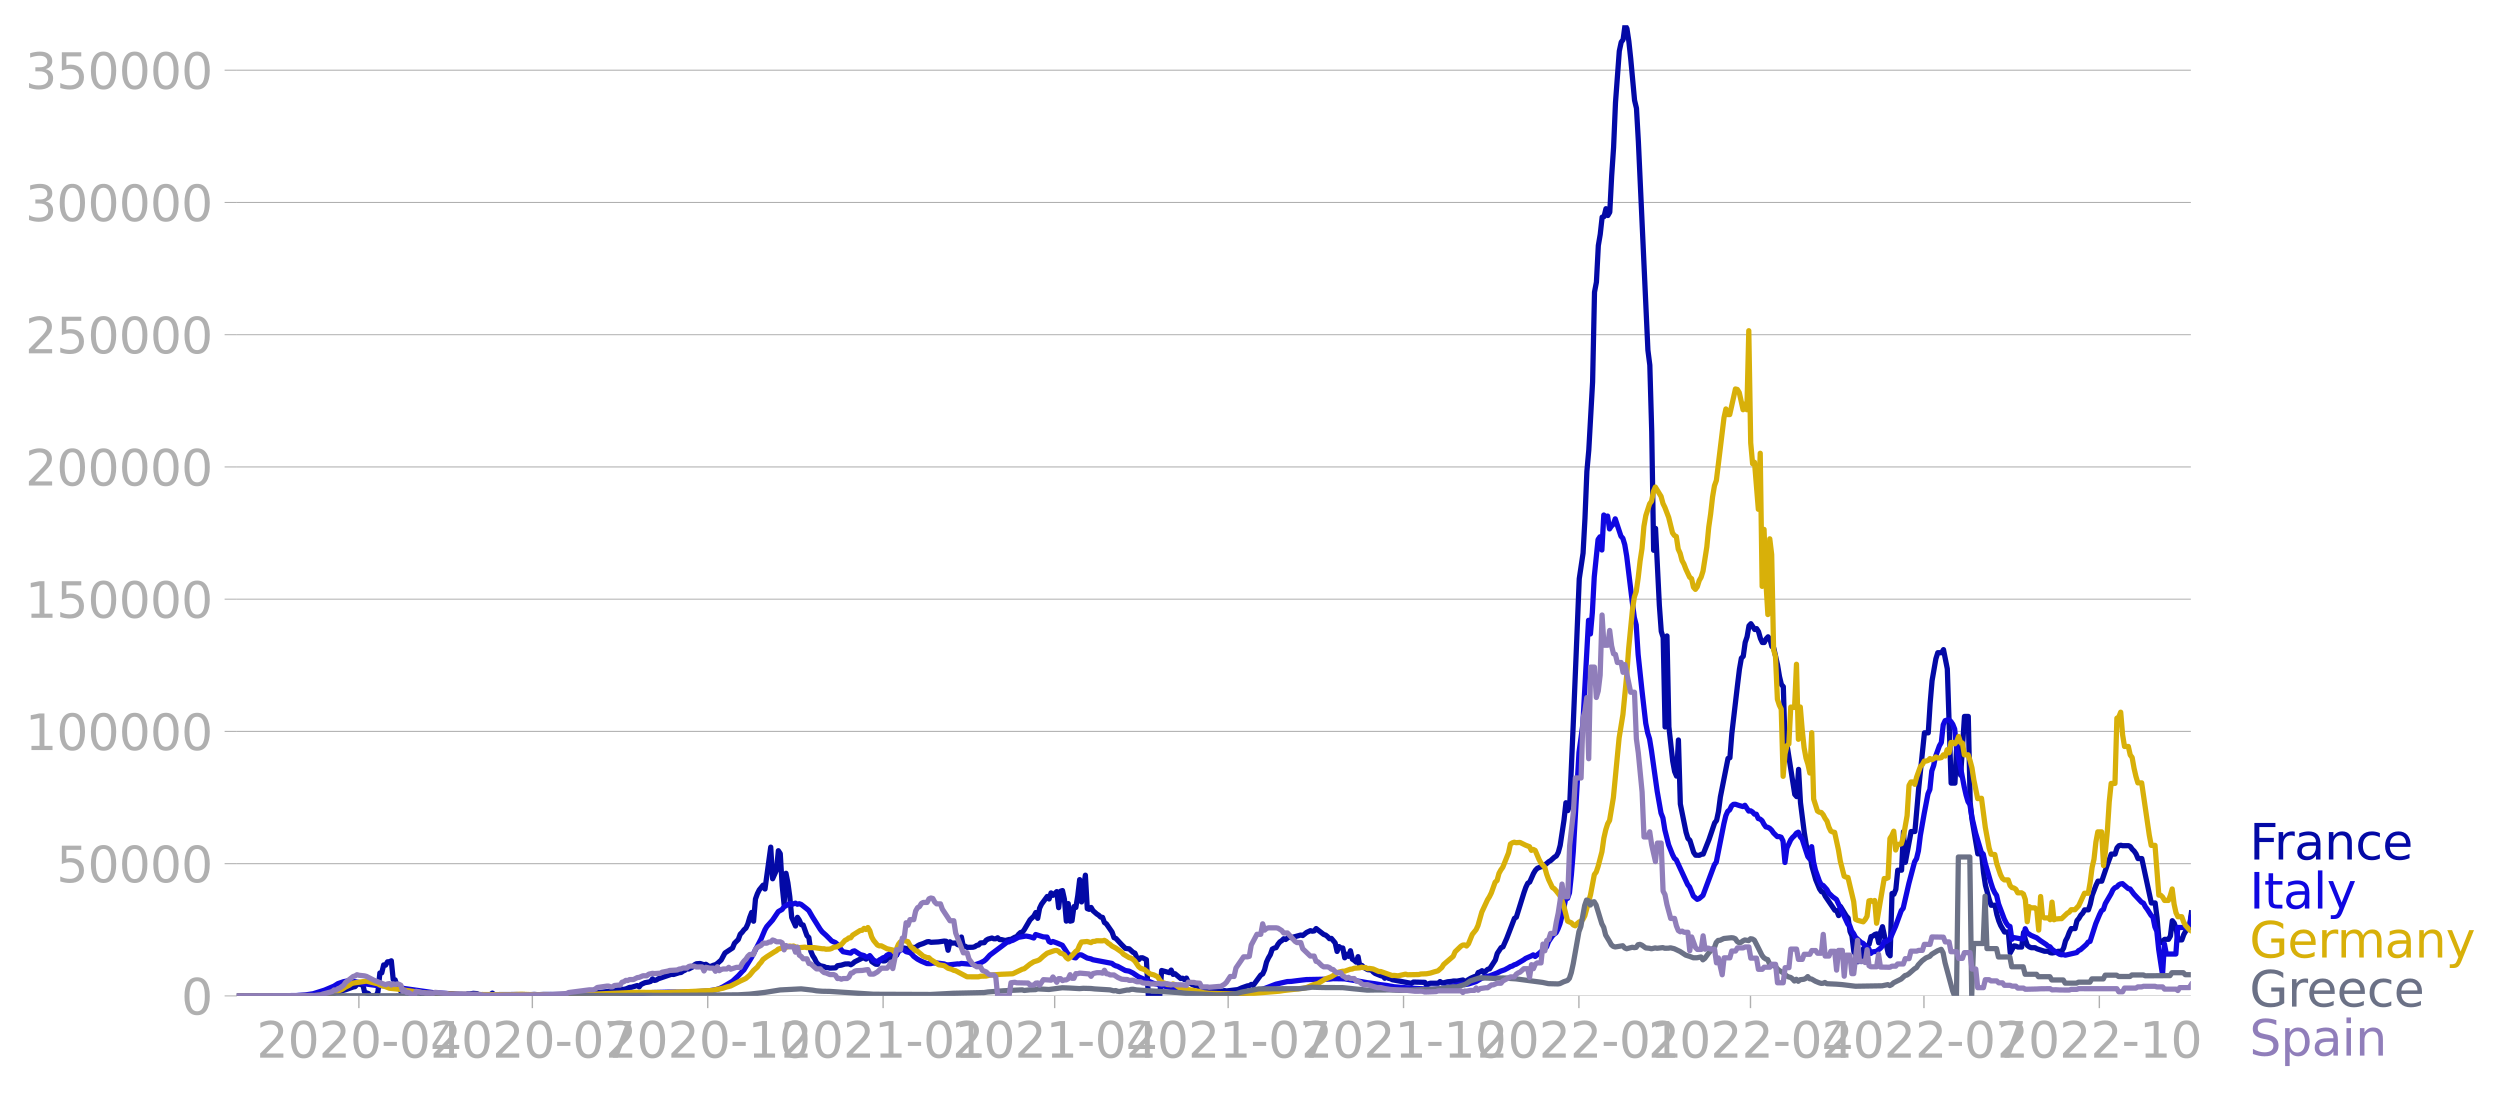 <svg xmlns="http://www.w3.org/2000/svg" xmlns:xlink="http://www.w3.org/1999/xlink" width="951.91" height="416.199" viewBox="0 0 713.933 312.149"><defs><style>*{stroke-linejoin:round;stroke-linecap:butt}</style></defs><g id="figure_1"><path id="patch_1" d="M0 312.15h713.933V0H0v312.15z" style="fill:none"/><g id="axes_1"><path id="patch_2" d="M67.645 284.4h558V7.2h-558v277.2z" style="fill:none"/><g id="matplotlib.axis_1"><g id="xtick_1"><g id="line2d_1"><defs><path id="me36a05c5e2" d="M0 0v3.5" style="stroke:#b0b0b0;stroke-width:.4"/></defs><use xlink:href="#me36a05c5e2" x="102.486" y="284.4" style="fill:#b0b0b0;stroke:#b0b0b0;stroke-width:.4"/></g><g id="text_1" style="fill:#b0b0b0" transform="matrix(.14 0 0 -.14 73.238 302.038)"><defs><path id="DejaVuSans-32" d="M1228 531h2203V0H469v531q359 372 979 998 621 627 780 809 303 340 423 576 121 236 121 464 0 372-261 606-261 235-680 235-297 0-627-103-329-103-704-313v638q381 153 712 231 332 78 607 78 725 0 1156-363 431-362 431-968 0-288-108-546-107-257-392-607-78-91-497-524-418-433-1181-1211z" transform="scale(.016)"/><path id="DejaVuSans-30" d="M2034 4250q-487 0-733-480-245-479-245-1442 0-959 245-1439 246-480 733-480 491 0 736 480 246 480 246 1439 0 963-246 1442-245 480-736 480zm0 500q785 0 1199-621 414-620 414-1801 0-1178-414-1799Q2819-91 2034-91q-784 0-1198 620-414 621-414 1799 0 1181 414 1801 414 621 1198 621z" transform="scale(.016)"/><path id="DejaVuSans-2d" d="M313 2009h1684v-512H313v512z" transform="scale(.016)"/><path id="DejaVuSans-34" d="M2419 4116 825 1625h1594v2491zm-166 550h794V1625h666v-525h-666V0h-628v1100H313v609l1940 2957z" transform="scale(.016)"/></defs><use xlink:href="#DejaVuSans-32"/><use xlink:href="#DejaVuSans-30" x="63.623"/><use xlink:href="#DejaVuSans-32" x="127.246"/><use xlink:href="#DejaVuSans-30" x="190.869"/><use xlink:href="#DejaVuSans-2d" x="254.492"/><use xlink:href="#DejaVuSans-30" x="290.576"/><use xlink:href="#DejaVuSans-34" x="354.199"/></g></g><g id="xtick_2"><use xlink:href="#me36a05c5e2" id="line2d_2" x="152.025" y="284.4" style="fill:#b0b0b0;stroke:#b0b0b0;stroke-width:.4"/><g id="text_2" style="fill:#b0b0b0" transform="matrix(.14 0 0 -.14 122.778 302.038)"><defs><path id="DejaVuSans-37" d="M525 4666h3000v-269L1831 0h-659l1594 4134H525v532z" transform="scale(.016)"/></defs><use xlink:href="#DejaVuSans-32"/><use xlink:href="#DejaVuSans-30" x="63.623"/><use xlink:href="#DejaVuSans-32" x="127.246"/><use xlink:href="#DejaVuSans-30" x="190.869"/><use xlink:href="#DejaVuSans-2d" x="254.492"/><use xlink:href="#DejaVuSans-30" x="290.576"/><use xlink:href="#DejaVuSans-37" x="354.199"/></g></g><g id="xtick_3"><use xlink:href="#me36a05c5e2" id="line2d_3" x="202.109" y="284.4" style="fill:#b0b0b0;stroke:#b0b0b0;stroke-width:.4"/><g id="text_3" style="fill:#b0b0b0" transform="matrix(.14 0 0 -.14 172.861 302.038)"><defs><path id="DejaVuSans-31" d="M794 531h1031v3560L703 3866v575l1116 225h631V531h1031V0H794v531z" transform="scale(.016)"/></defs><use xlink:href="#DejaVuSans-32"/><use xlink:href="#DejaVuSans-30" x="63.623"/><use xlink:href="#DejaVuSans-32" x="127.246"/><use xlink:href="#DejaVuSans-30" x="190.869"/><use xlink:href="#DejaVuSans-2d" x="254.492"/><use xlink:href="#DejaVuSans-31" x="290.576"/><use xlink:href="#DejaVuSans-30" x="354.199"/></g></g><g id="xtick_4"><use xlink:href="#me36a05c5e2" id="line2d_4" x="252.193" y="284.4" style="fill:#b0b0b0;stroke:#b0b0b0;stroke-width:.4"/><g id="text_4" style="fill:#b0b0b0" transform="matrix(.14 0 0 -.14 222.945 302.038)"><use xlink:href="#DejaVuSans-32"/><use xlink:href="#DejaVuSans-30" x="63.623"/><use xlink:href="#DejaVuSans-32" x="127.246"/><use xlink:href="#DejaVuSans-31" x="190.869"/><use xlink:href="#DejaVuSans-2d" x="254.492"/><use xlink:href="#DejaVuSans-30" x="290.576"/><use xlink:href="#DejaVuSans-31" x="354.199"/></g></g><g id="xtick_5"><use xlink:href="#me36a05c5e2" id="line2d_5" x="301.188" y="284.4" style="fill:#b0b0b0;stroke:#b0b0b0;stroke-width:.4"/><g id="text_5" style="fill:#b0b0b0" transform="matrix(.14 0 0 -.14 271.94 302.038)"><use xlink:href="#DejaVuSans-32"/><use xlink:href="#DejaVuSans-30" x="63.623"/><use xlink:href="#DejaVuSans-32" x="127.246"/><use xlink:href="#DejaVuSans-31" x="190.869"/><use xlink:href="#DejaVuSans-2d" x="254.492"/><use xlink:href="#DejaVuSans-30" x="290.576"/><use xlink:href="#DejaVuSans-34" x="354.199"/></g></g><g id="xtick_6"><use xlink:href="#me36a05c5e2" id="line2d_6" x="350.728" y="284.4" style="fill:#b0b0b0;stroke:#b0b0b0;stroke-width:.4"/><g id="text_6" style="fill:#b0b0b0" transform="matrix(.14 0 0 -.14 321.48 302.038)"><use xlink:href="#DejaVuSans-32"/><use xlink:href="#DejaVuSans-30" x="63.623"/><use xlink:href="#DejaVuSans-32" x="127.246"/><use xlink:href="#DejaVuSans-31" x="190.869"/><use xlink:href="#DejaVuSans-2d" x="254.492"/><use xlink:href="#DejaVuSans-30" x="290.576"/><use xlink:href="#DejaVuSans-37" x="354.199"/></g></g><g id="xtick_7"><use xlink:href="#me36a05c5e2" id="line2d_7" x="400.812" y="284.4" style="fill:#b0b0b0;stroke:#b0b0b0;stroke-width:.4"/><g id="text_7" style="fill:#b0b0b0" transform="matrix(.14 0 0 -.14 371.564 302.038)"><use xlink:href="#DejaVuSans-32"/><use xlink:href="#DejaVuSans-30" x="63.623"/><use xlink:href="#DejaVuSans-32" x="127.246"/><use xlink:href="#DejaVuSans-31" x="190.869"/><use xlink:href="#DejaVuSans-2d" x="254.492"/><use xlink:href="#DejaVuSans-31" x="290.576"/><use xlink:href="#DejaVuSans-30" x="354.199"/></g></g><g id="xtick_8"><use xlink:href="#me36a05c5e2" id="line2d_8" x="450.896" y="284.4" style="fill:#b0b0b0;stroke:#b0b0b0;stroke-width:.4"/><g id="text_8" style="fill:#b0b0b0" transform="matrix(.14 0 0 -.14 421.648 302.038)"><use xlink:href="#DejaVuSans-32"/><use xlink:href="#DejaVuSans-30" x="63.623"/><use xlink:href="#DejaVuSans-32" x="127.246"/><use xlink:href="#DejaVuSans-32" x="190.869"/><use xlink:href="#DejaVuSans-2d" x="254.492"/><use xlink:href="#DejaVuSans-30" x="290.576"/><use xlink:href="#DejaVuSans-31" x="354.199"/></g></g><g id="xtick_9"><use xlink:href="#me36a05c5e2" id="line2d_9" x="499.891" y="284.4" style="fill:#b0b0b0;stroke:#b0b0b0;stroke-width:.4"/><g id="text_9" style="fill:#b0b0b0" transform="matrix(.14 0 0 -.14 470.643 302.038)"><use xlink:href="#DejaVuSans-32"/><use xlink:href="#DejaVuSans-30" x="63.623"/><use xlink:href="#DejaVuSans-32" x="127.246"/><use xlink:href="#DejaVuSans-32" x="190.869"/><use xlink:href="#DejaVuSans-2d" x="254.492"/><use xlink:href="#DejaVuSans-30" x="290.576"/><use xlink:href="#DejaVuSans-34" x="354.199"/></g></g><g id="xtick_10"><use xlink:href="#me36a05c5e2" id="line2d_10" x="549.43" y="284.4" style="fill:#b0b0b0;stroke:#b0b0b0;stroke-width:.4"/><g id="text_10" style="fill:#b0b0b0" transform="matrix(.14 0 0 -.14 520.182 302.038)"><use xlink:href="#DejaVuSans-32"/><use xlink:href="#DejaVuSans-30" x="63.623"/><use xlink:href="#DejaVuSans-32" x="127.246"/><use xlink:href="#DejaVuSans-32" x="190.869"/><use xlink:href="#DejaVuSans-2d" x="254.492"/><use xlink:href="#DejaVuSans-30" x="290.576"/><use xlink:href="#DejaVuSans-37" x="354.199"/></g></g><g id="xtick_11"><use xlink:href="#me36a05c5e2" id="line2d_11" x="599.514" y="284.4" style="fill:#b0b0b0;stroke:#b0b0b0;stroke-width:.4"/><g id="text_11" style="fill:#b0b0b0" transform="matrix(.14 0 0 -.14 570.266 302.038)"><use xlink:href="#DejaVuSans-32"/><use xlink:href="#DejaVuSans-30" x="63.623"/><use xlink:href="#DejaVuSans-32" x="127.246"/><use xlink:href="#DejaVuSans-32" x="190.869"/><use xlink:href="#DejaVuSans-2d" x="254.492"/><use xlink:href="#DejaVuSans-31" x="290.576"/><use xlink:href="#DejaVuSans-30" x="354.199"/></g></g></g><g id="matplotlib.axis_2"><g id="ytick_1"><path id="line2d_12" d="M67.645 284.4h558" clip-path="url(#p0a6aba4153)" style="fill:none;stroke:#b0b0b0;stroke-width:.3;stroke-linecap:square"/><g id="line2d_13"><defs><path id="m19c5f5aebe" d="M0 0h-3.5" style="stroke:#b0b0b0;stroke-width:.3"/></defs><use xlink:href="#m19c5f5aebe" x="67.645" y="284.4" style="fill:#b0b0b0;stroke:#b0b0b0;stroke-width:.3"/></g><use xlink:href="#DejaVuSans-30" id="text_12" style="fill:#b0b0b0" transform="matrix(.14 0 0 -.14 51.737 289.719)"/></g><g id="ytick_2"><path id="line2d_14" d="M67.645 246.636h558" clip-path="url(#p0a6aba4153)" style="fill:none;stroke:#b0b0b0;stroke-width:.3;stroke-linecap:square"/><use xlink:href="#m19c5f5aebe" id="line2d_15" x="67.645" y="246.636" style="fill:#b0b0b0;stroke:#b0b0b0;stroke-width:.3"/><g id="text_13" style="fill:#b0b0b0" transform="matrix(.14 0 0 -.14 16.108 251.955)"><defs><path id="DejaVuSans-35" d="M691 4666h2478v-532H1269V2991q137 47 274 70 138 23 276 23 781 0 1237-428 457-428 457-1159 0-753-469-1171Q2575-91 1722-91q-294 0-599 50Q819 9 494 109v635q281-153 581-228t634-75q541 0 856 284 316 284 316 772 0 487-316 771-315 285-856 285-253 0-505-56-251-56-513-175v2344z" transform="scale(.016)"/></defs><use xlink:href="#DejaVuSans-35"/><use xlink:href="#DejaVuSans-30" x="63.623"/><use xlink:href="#DejaVuSans-30" x="127.246"/><use xlink:href="#DejaVuSans-30" x="190.869"/><use xlink:href="#DejaVuSans-30" x="254.492"/></g></g><g id="ytick_3"><path id="line2d_16" d="M67.645 208.872h558" clip-path="url(#p0a6aba4153)" style="fill:none;stroke:#b0b0b0;stroke-width:.3;stroke-linecap:square"/><use xlink:href="#m19c5f5aebe" id="line2d_17" x="67.645" y="208.872" style="fill:#b0b0b0;stroke:#b0b0b0;stroke-width:.3"/><g id="text_14" style="fill:#b0b0b0" transform="matrix(.14 0 0 -.14 7.2 214.191)"><use xlink:href="#DejaVuSans-31"/><use xlink:href="#DejaVuSans-30" x="63.623"/><use xlink:href="#DejaVuSans-30" x="127.246"/><use xlink:href="#DejaVuSans-30" x="190.869"/><use xlink:href="#DejaVuSans-30" x="254.492"/><use xlink:href="#DejaVuSans-30" x="318.115"/></g></g><g id="ytick_4"><path id="line2d_18" d="M67.645 171.108h558" clip-path="url(#p0a6aba4153)" style="fill:none;stroke:#b0b0b0;stroke-width:.3;stroke-linecap:square"/><use xlink:href="#m19c5f5aebe" id="line2d_19" x="67.645" y="171.108" style="fill:#b0b0b0;stroke:#b0b0b0;stroke-width:.3"/><g id="text_15" style="fill:#b0b0b0" transform="matrix(.14 0 0 -.14 7.2 176.427)"><use xlink:href="#DejaVuSans-31"/><use xlink:href="#DejaVuSans-35" x="63.623"/><use xlink:href="#DejaVuSans-30" x="127.246"/><use xlink:href="#DejaVuSans-30" x="190.869"/><use xlink:href="#DejaVuSans-30" x="254.492"/><use xlink:href="#DejaVuSans-30" x="318.115"/></g></g><g id="ytick_5"><path id="line2d_20" d="M67.645 133.344h558" clip-path="url(#p0a6aba4153)" style="fill:none;stroke:#b0b0b0;stroke-width:.3;stroke-linecap:square"/><use xlink:href="#m19c5f5aebe" id="line2d_21" x="67.645" y="133.344" style="fill:#b0b0b0;stroke:#b0b0b0;stroke-width:.3"/><g id="text_16" style="fill:#b0b0b0" transform="matrix(.14 0 0 -.14 7.2 138.663)"><use xlink:href="#DejaVuSans-32"/><use xlink:href="#DejaVuSans-30" x="63.623"/><use xlink:href="#DejaVuSans-30" x="127.246"/><use xlink:href="#DejaVuSans-30" x="190.869"/><use xlink:href="#DejaVuSans-30" x="254.492"/><use xlink:href="#DejaVuSans-30" x="318.115"/></g></g><g id="ytick_6"><path id="line2d_22" d="M67.645 95.58h558" clip-path="url(#p0a6aba4153)" style="fill:none;stroke:#b0b0b0;stroke-width:.3;stroke-linecap:square"/><use xlink:href="#m19c5f5aebe" id="line2d_23" x="67.645" y="95.581" style="fill:#b0b0b0;stroke:#b0b0b0;stroke-width:.3"/><g id="text_17" style="fill:#b0b0b0" transform="matrix(.14 0 0 -.14 7.2 100.9)"><use xlink:href="#DejaVuSans-32"/><use xlink:href="#DejaVuSans-35" x="63.623"/><use xlink:href="#DejaVuSans-30" x="127.246"/><use xlink:href="#DejaVuSans-30" x="190.869"/><use xlink:href="#DejaVuSans-30" x="254.492"/><use xlink:href="#DejaVuSans-30" x="318.115"/></g></g><g id="ytick_7"><path id="line2d_24" d="M67.645 57.817h558" clip-path="url(#p0a6aba4153)" style="fill:none;stroke:#b0b0b0;stroke-width:.3;stroke-linecap:square"/><use xlink:href="#m19c5f5aebe" id="line2d_25" x="67.645" y="57.817" style="fill:#b0b0b0;stroke:#b0b0b0;stroke-width:.3"/><g id="text_18" style="fill:#b0b0b0" transform="matrix(.14 0 0 -.14 7.2 63.136)"><defs><path id="DejaVuSans-33" d="M2597 2516q453-97 707-404 255-306 255-756 0-690-475-1069Q2609-91 1734-91q-293 0-604 58T488 141v609q262-153 574-231 313-78 654-78 593 0 904 234t311 681q0 413-289 645-289 233-804 233h-544v519h569q465 0 712 186t247 536q0 359-255 551-254 193-729 193-260 0-557-57-297-56-653-174v562q360 100 674 150t592 50q719 0 1137-327 419-326 419-882 0-388-222-655t-631-370z" transform="scale(.016)"/></defs><use xlink:href="#DejaVuSans-33"/><use xlink:href="#DejaVuSans-30" x="63.623"/><use xlink:href="#DejaVuSans-30" x="127.246"/><use xlink:href="#DejaVuSans-30" x="190.869"/><use xlink:href="#DejaVuSans-30" x="254.492"/><use xlink:href="#DejaVuSans-30" x="318.115"/></g></g><g id="ytick_8"><path id="line2d_26" d="M67.645 20.053h558" clip-path="url(#p0a6aba4153)" style="fill:none;stroke:#b0b0b0;stroke-width:.3;stroke-linecap:square"/><use xlink:href="#m19c5f5aebe" id="line2d_27" x="67.645" y="20.053" style="fill:#b0b0b0;stroke:#b0b0b0;stroke-width:.3"/><g id="text_19" style="fill:#b0b0b0" transform="matrix(.14 0 0 -.14 7.2 25.372)"><use xlink:href="#DejaVuSans-33"/><use xlink:href="#DejaVuSans-35" x="63.623"/><use xlink:href="#DejaVuSans-30" x="127.246"/><use xlink:href="#DejaVuSans-30" x="190.869"/><use xlink:href="#DejaVuSans-30" x="254.492"/><use xlink:href="#DejaVuSans-30" x="318.115"/></g></g></g><path id="line2d_28" d="m67.645 284.4 21.776-.107 2.722-.224 2.177-.309 2.178-.435 1.088-.375 1.09-.299 2.177-.79.544-.107.545-.581.544-.203.544.196.545-.155.544 2.344 1.089.372.544.673h1.633l.545-1.151.544-5.384.545-.052.544-2.259.544.07.545-.949.544-.035.545-.255.544 5.358.544.075.545 1.595.544.152.545 1.541.544-.1.544.23.545.05 1.089-.184.544.351.544-.316.545.247 1.088.125 1.09.554.544-.603 1.633.08 1.633.077.544.39 7.622.19.544-.332.545.017 1.088-.207 1.09.089.544.367 1.088-.109.545.132 1.633-.127.544-.415.545.43 2.722-.017 3.266-.017 2.722.023.544.081 2.178-.135 1.089.088 1.633-.087 2.722.02h1.089l2.722-.005 3.266-.223 1.633-.06 1.633-.098 1.633-.092 4.9-.505 1.089-.172 1.088-.664.545.445 1.089-.204 1.088-.45.545-.029 1.633-.489.544.378.545-.693 1.089-.503 1.088-.192.545-.163.544-.734.544.443.545-.133.544-.339 3.811-1.293.544.073 1.09-.34.544-.18.544-.05.544-.4.545-.24.544-.453.544.085 1.09-.564.544-.612.544-.31 1.089-.081 1.089.358.544-.122 1.089.706 1.089-.449.544-.144.544-.357 1.09-.967 1.088-2.024 2.177-1.445.545-1.333 1.089-1.086.544-1.494.544-.547.545-.729.544-.48.545-1.192.544-1.858.544-1.416.545 2.506.544-6.336.545-1.52.544-1.094 1.089-1.343.544 1.097 1.633-11.954.545 9.028 1.088-2.445.545-5.562.544.821.545 9.136.544 5.393.544-8.904.545 2.726.544 3.972.545 5.902 1.088 2.454.545-2.48.544.815.545 1.27.544.094 1.089 3.059.544.538.544 3.85.545 1.304.544.84.545 1.132.544.56.544.364 1.09.24.544.273.544.024.544.136 1.634-.075.544-.604 1.089-.166 1.088-.328 1.09-.04.544.25.544-.328.544-.488 2.178-1.075.544-.014.545.295 1.089-.832.544 1.547 1.089.738.544.04.545-1.244 1.088.283.545-.04.544-.392.544-.105.545-1.008.544.144.545-.19.544-.055.544-1.803.545-.373 1.089.145 1.088.182 1.634-.365.544.002.544-.46.545-.305 1.088-.365 1.09-.484.544-.054.544.203 2.178-.124 1.633-.236.544.059.545 2.567.544-2.414.544.373 1.09-.036.544.466.544.107.544-2.272.545 2.687.544-.07.544.328 1.634-.029.544-.155.544-.37.545-.122.544-.58 1.089-.091.544-.7.545-.312 1.089-.305.544.225.544-.008.545-.289.544.509.544.014 1.09.262 1.088-.292.544-.033 1.09-.61.544-.17.544-.687.544-.498.545-.1.544-.739 1.633-2.792 1.09-1.057.544-1.007.544 1.654.544-2.9.545-1.142 1.633-2.213.544.724.545-1.73.544.685 1.089-1.06.544 4.582.545-4.695.544-.182.544 2.446.545 6.271.544-5.001.545 5.019.544-.134.544-4.02.545.241.544-3.353.544-4.594.545 6.365 1.089-7.634.544 9.551.544.199.545-.534.544.926 1.089.945.544.348.545.526.544.081.545 1.484.544.365 1.633 2.359.545 1.573.544.237 1.633 1.76 1.089 1.085 1.089.136 1.088.981.545.243.544 1.306.545.55.544-.53.544-.005 1.09.54.544 10.342h3.266l.544-7.246 2.178.602.544-.723.545 1.22.544-.176 1.633 1.368.545-.087.544.413.544-.455.545 1.196 1.089.621.544.238.544.052 1.633.832 5.989.762.544-.128.545.103 3.266-.397 1.089-.484 1.633-.571.544-.05.545-.364.544.284 2.178-2.967.544-.315.544-1.215.545-2.171.544-1.192.545-.914.544-1.59.544-.292.545-.132.544-.961.544-.686.545-.359.544-.529.545.203 1.088-.825.545.305 2.722-.755.544.148 1.089-.879 1.089-.511.544.154.544-.087.545-.667 2.177 1.685.545.185.544.428.545.592.544-.085 1.089 1.298.544 2.426.545-1.394.544.396.544.025.545 2.793.544-1.017.545.597.544-1.594.544 2.406.545.347.544.5.544-1.565.545 2.934.544-.428.545.562 1.088.65 1.09.088.544.598.544.403 1.633.655.545.084.544.613.544-.728.545.764.544.116.544.281 5.444 1.038.545-.376 3.266.08.545.876.544-.48.544-.15 2.178.016.544-.483.545.364.544-.029 1.089-.28 1.089-.101.544-.108 1.089.016 1.633-.311.544.503 1.633-.983 1.09-.483.544-.038.544-1.129.544-.176.545-.35.544.56 1.089-.967.544-.115 1.634-2.534.544-1.876 1.089-1.648.544-.22 1.089-2.47 2.177-5.667.545-.347 2.177-7.001.545-1.551.544-1.14.545-.333 1.088-2.451.545-.911.544-.571 1.089-.448.544-.05 1.633-1.375.545-.322 1.089-.997.544-.327.544-1.022.545-2.006 1.089-7.198.544-4.971.544 2.241.545-1.656 1.089-24.905 1.633-39.651 1.089-7.31.544-9.944.544-13.39.545-6.08 1.088-19.485.545-25.643.544-2.854.545-10.45.544-3.19.544-4.909.545-.16.544-2.259.545 1.939.544-.941.544-10.407.545-8.058.544-12.832 1.089-14.72.544-2.537.545-.736.544-4.109.544.954.545 3.638.544 5.088 1.089 11.772.544 2.269.545 9.56 2.722 59.522.544 4.273.545 18.994.544 33.88.544-6.25 1.09 21.981.544 7.431.544 1.752.544 25.542.545-25.989.544 25.973 1.089 9.765.544 2.972.545 1.309.544-10.31.544 18.274 1.634 8.082.544 1.77.544.51 1.09 3.485.544.778 1.088.035.545-.294.544-.06 1.633-4.106 1.633-4.809.545-.68.544-2.555.545-4.169 2.177-10.99.545-.206.544-6.884 1.633-13.946.545-4.468.544-3.118.544-.569.545-3.936.544-1.615.544-3.147.545-.587 1.089 1.652.544-.25.544.855.545 1.955.544 1.15.545.005.544-1.043.544-.581.545.71.544 2.049.545.482 1.088 4.864.545 3.258.544 2.267.544.618.545 17.832.544-1.001 2.178 13.933.544.62.545-7.769.544 9.494 1.089 8.58.544 3.354.545 2.399.544.572.544 3.278 1.09 3.818 1.088 2.618.544.799.545.15.544 1.15 2.722 4.003.544.152.545 1.374.544-2.578 1.633 2.667.545.634.544 3.84.545 1.235.544 4.569.544.713.545 2.107.544-.116.544.057.545-3.703 1.089-.78.544-.447.544-2.19.545-.172.544-.443.545-.167.544 2.536.544-2.987.545-1.594 1.633 7.644.544.668.545-17.797.544.203.545-1.395.544-5.452 1.089-.01.544-11 .544 8.75 1.634-8.79h1.088l1.09-12.433 1.632-15.753h1.09l.544-8.47.544-6.431 1.089-6.244.544-1.74h1.089l.544-.873 1.089 5.496 1.089 32.617h1.089l.544-11.476.544 5.158.545 4.055 1.089-16.772h1.088l.545 24.588.544 4.993 1.633 9.661h1.09l.543 5.38.545 3.615 1.089 4.06.544 1.62h1.089l.544 2.675.545 1.8.544 1.314 1.089 1.853h1.089l.544 5.942 1.089-1.987.544.078.544.268h1.09l.544-4.158.544 2.13.544 1.566.545.4.544.233h1.089l.544.322 2.178.704h1.089l.544.41.545.08 1.088-.193.545-.29h1.088l.545-.927.544-2.052.545-1.02.544-1.448.544-1.035h1.09l.544-2.264.544-.636.544-.937.545-.559.544-.953h1.089l.544-1.658.545-2.522 1.088-2.86.545-1.158h1.089l1.633-4.814 1.089-2.92h1.088l.545-1.784.544-.604.545-.136.544.139 1.633-.02.545.268.544.768.544.527.545.802.544 1.323h1.089l2.177 10.161.545 2.514h1.089l.544 4.227.544 6.436.545.656 1.089-.93h1.088l.545-.94.544-4.374.544.679.545 1.617.544 3.176h1.089l.544-1.518.545-.97 1.089-1.221.544-4.012h0" clip-path="url(#p0a6aba4153)" style="fill:none;stroke:#0309a6;stroke-width:1.5;stroke-linecap:square"/><path id="line2d_29" d="m67.645 284.4 16.876-.094 2.722-.19 2.178-.329 3.266-1.035 2.722-1.149 1.089-.701 1.633-.566 1.089-.204 1.633.108 2.177.421 1.634.366 1.088.158 1.633.22 2.178.092 1.089.172 1.089.179 1.633.236.544-.076 1.633.296 8.71 1.246 1.09.025 5.443.332 13.066.284 2.177.034 3.267-.035 9.254.058 11.977-.056 9.254-.251 6.533-.51 2.722-.064 2.178-.062 3.266.033 4.9-.183 2.721-.167 2.178-.338 1.089-.309 1.089-.516 2.721-1.618 1.634-1.53 1.088-1.183.545-.537 2.177-3.56 2.722-5.275 1.09-2.595.543-.932 1.634-1.84 1.633-2.422 1.089-.618.544-.74 1.089-.634.544-.335.545.276 1.088-.372.545.313.544-.142.545.194 1.633 1.272.544.478 1.089 1.876 1.089 1.734 1.088 1.742.545.707 1.089.973 1.088 1.08.545.568 1.089.481.544.487 1.089 1.53.544.58 2.178.405.544-.52.544-.133 1.634 1.053 1.088.29.545.394.544.021.545-.392 1.088 1.302 1.09.474.544-.248.544-.587.544-.342.545-.153.544-.573.544-.24 1.09-.893 1.088 1.05.544-.879.545-.472.544-.187.545.122.544.491 1.089.276.544.396.545.656 1.088.804 1.09.582 1.632.69 1.089.02.544-.175 1.09-.025 2.177.276.544.217.545.076 2.722-.299.544.025.544-.16 3.267.277.544.15 1.633-.579 1.089-.561.544-.468 1.09-1.201 3.265-2.443 1.634-1.245.544-.084.544-.287.545-.155 1.633-.861 1.633-.28.545-.083 1.088.197 1.09.365.544-.998 2.177.677 1.089.057.544 1.251.545.29.544-.285 1.089.394 1.089.45.544.24 1.633 2.532 1.633.968.545.097.544-.612.544-.267.545.026 1.633.89 1.089.246.544.25 5.444 1.037.545.433.544.27.544.138 2.178 1.187 1.089.186 1.088.529 1.634 1.103 1.633.719 2.722 1.158 1.633.405 2.177.592 1.634.264 1.088.363 2.178.293 5.988.72 4.9.39 2.722-.023 2.722-.119 3.81-.528 2.722-.882 3.267-1.253 1.633-.379 1.633-.369 1.089-.042 1.633-.21 1.633-.196 1.089-.12 6.533-.134 1.088-.128 3.267.053 2.177.356 2.722.446 1.633.295 2.178.297 1.633.272 1.633.203 2.178.39 2.722.23 3.266.232 4.9.269 2.177-.148 5.989-1.293.544-.03.544.131 1.09-.176 2.177-.684 1.633-.962 1.633-.57.544-.07 2.178-.844 1.089-.555 1.089-.37 1.088-.582.545-.338.544-.143.544-.348.545-.169 2.177-1.265.545-.405 1.633-.711.544-.31.545.463 1.089-.85 2.177-1.897.544-1.466 1.09-1.635.544-.549.544-.378.544-1.091.545-1.418 1.089-4.365.544-2.884.544-.062.545-1.575.544-5.127.545-6.656 1.633-28.328 1.089-7.93 1.633-29.783.544 3.88.544-6.073.545-10.197 1.089-10.687.544-.768.544 3.76.545-9.988.544.496.545-.196.544 3.67.544-.82.545-.514.544-1.542 1.633 4.947.545.617.544 1.818.544 3.24 1.634 13.377.544 4.141.544 2.162.545 8.413 1.089 10.218 1.088 9.46.545 2.716.544 1.73.545 3.33 1.633 11.636 1.089 6.212.544 1.383.544 3.389 1.09 4.31 1.088 2.732.544 1.094.545.463 3.266 7.06.544.669 1.09 2.613 1.088.93.544-.216 1.09-.906 3.265-8.756.545-.76 2.177-10.986.545-2.27.544-1.245.545-.405.544-1.132.544-.454.545-.03 1.089.36 1.088.305.545-.366 1.088 1.644.545-.07.544.346.545.605.544.025.544 1.228.545.164.544.458.545 1.014.544.754.544.118.545.283.544.524.545.788 1.088 1.063.545-.012.544.18.544 1.092.545 6.12.544-4.084 1.089-2.355.544-.701.545-.496.544-.722.545-.287.544 1.296.544.643 1.09 3.384.544 1.646.544.67.544-3.498.545 4.4.544 2.3 1.089 3.05.544 1.119.545.178 1.088 1.205.545.996 1.089 1.056 1.088.77 3.267 7.073.544.405.545 1.531.544.732.544 1.063 1.633 1.486.545.235 1.089 1.225.544.34.544 1.308.545-.452 1.089-.124 1.088-.86.545-.627.544-1.33.545.039.544-.41.544-.22 1.634-3.746 1.633-4.49.544-.673 1.633-7.105 1.633-6.173.545-.876.544-2.254.545-4.38 1.088-6.18 1.09-5.683.544-1.28.544-5.271.544-1.571.545-2.606 1.088-3.013.545-.933.544-5.058.545-1.191.544-.17.544-.026.545.423.544.811.545 1.356.544 5.58 1.089 5.151 1.089 5.758.544 2.397.544 1.847.545.856.544 3.501 1.089 4.652 1.633 5.476.544.496.545 2.54 1.633 5.667.544 1.65.545 1.144.544.814.545 2.376 1.633 4.35.544 1.102.545.777.544.225.544 3.683.545-.492 2.177.378.545-.056.544-2.85.544 1.173 1.09.707 1.088.476.544.223 1.09.846 1.632 1.07.545.48.544.188.545.673 1.088.801 1.09.663.543.14.545-.07.544.183 3.267-.75.544-.565.544-.252 1.634-1.455.544-.724.544-.189 1.633-5.081 1.09-2.6.544-1.091.544-.358.544-1.66 1.634-2.8.544-1.15.544-.597.545-.191.544-.61.545-.272.544-.093 1.633 1.408.545.114 1.088 1.468 2.178 2.319.544.261.545 1.04.544.72 1.089 1.714.544.536.545 2.757.544 1.253.544 5.256 1.09 7.206.544-8.842.544 2.892h2.722l.544-7.574h3.267l.544-2.93h0" clip-path="url(#p0a6aba4153)" style="fill:none;stroke:#1007e1;stroke-width:1.5;stroke-linecap:square"/><path id="line2d_30" d="m67.645 284.4 22.32-.104 2.178-.169 2.177-.36.545-.082 2.721-1.083 1.09-.722 1.088-.537.544-.387.545-.218 3.81-.564 3.267.786.544.336 1.633.476 1.09.437 3.81.405 1.089.245 5.988.789 1.089.013 6.532.252 1.634.063 14.698.088 2.722-.13 3.81.126 11.977-.02 4.9-.139 10.343-.433 1.634-.1 8.71.102 1.633-.093 2.178-.076 7.077-.332 2.177-.104 3.267-.652 1.088-.362 1.09-.277 1.632-.831 1.089-.563 1.089-.497.544-.265 1.089-.924 1.089-1.345 1.089-.96.544-.796.544-.592.545-.803 1.088-.792 2.178-1.384.544-.304.545-.469 1.089-.335.544.002 1.089-.34.544-.219.545.101.544-.1.544.274 1.09.198 1.632-.146.545.13 2.177.01 2.178.317.544-.005.545.147 1.088-.045.545-.175.544-.341 1.089-.174.544-.383.545-.176 1.088-1.246.545-.262.544-.435.545-.04.544-.747 2.178-1.357.544-.03.544-.55.545.322.544-.568.545.89.544 1.817.544.972 1.09 1.328.544.246.544-.038 1.633.843 1.633.36.545.665.544-.963.544-1.295.545-.715.544-.286.545-.098 1.088.31.545 1.022.544.65.545.33.544.578.544.154 1.09.906.543.486 1.09.42.544.044.544.535 1.633 1.02.545.442 1.633.268 1.089.738 1.088.318.545.278.544.116 3.266 1.729 3.267.012.544-.168 1.633-.046 1.09-.275 1.632-.126 1.633-.12 1.09-.041 2.177-.1 2.722-1.306.544-.132 1.633-1.304 1.09-.68 1.088-.336.544-.256 1.09-.997 1.088-.85 1.633-.59.544-.178.545-.034.544.253.545.537.544.149.544.287.545.796.544.42.545-.386 1.633-1.767.544-.423.544-1.297.545-.973 1.633-.151 1.089.324.544-.344.545-.01.544-.185 1.633.038.545-.147.544.286.544.516.545.347.544.48 1.089.565 1.633 1.125.544.63 1.634.984.544.152.544.338.545.489 1.089 1.612.544.448 1.089.37 1.633 1.247 1.089.28 1.088.543.545.907.544.646 1.089.329.544.309 1.09.09.544-.248.544.18 1.089.793 1.089.245.544.063 1.089.336 3.266.537 1.089.348 1.633.178 9.255.251 5.988-.459 3.81-.312 1.09-.1 1.088-.174 5.444-.612 1.089-.23 2.177-.893 1.09-.256 2.177-1.32 1.089-.417.544-.198 2.178-1.34 1.088-.244h.545l1.633-.57.544-.058.545-.22 1.633-.13.544-.184.545.138.544-.04.544.335.545-.083 1.089.163 1.633.73.544.001 3.266 1.15.545-.048 1.089.13 2.177-.483.545.174 3.266-.065.544-.156 1.634-.06 1.088-.197 1.09-.341 1.088-.296 1.089-.95.544-.87 2.722-2.337.544-1.29 1.634-1.58.544-.334.544-.036.545.303.544-.638 1.089-2.688 1.089-1.35.544-1.188 1.089-3.833 1.633-3.513.544-.873.545-1.102 1.089-3.057.544-.467.544-2.033.545-.996.544-.759 1.633-4.092.545-2.53.544-.345.544-.18.545.138 1.089-.08 1.633.802 1.089.418.544 1.046.544-.26.545.28 1.089 2.576.544 1.016 1.089 1.222.544 1.974.544 1.504 1.09 2.288.544.356.544.61 1.089 1.407.544 1.267.545 1.677 1.088 4.3 1.09.487.544.606.544.233.544-.627.545-.45.544-.261.545-.497.544-1.023 1.633-5.992 1.089-5.776.544-.727.545-1.633 1.088-4.164.545-3.872.544-2.388.545-1.721.544-.96 1.089-6.539 1.633-16.993 1.089-6.71 1.088-11.245.545-7.51 1.089-11.188.544-3.618.544-1.61.545-3.848.544-4.801.545-3.559.544-6.332.544-3.091 1.09-3.362.544-.75.544-2.779.544-1.267 1.634 2.666.544 2.028.544 1.118 1.09 2.86 1.088 4.403.544.77.545.28.544 3.594.544 1.179.545 2.082.544 1.004.545 1.432 1.088 2.335.545.41.544 2.442.545.61.544-.74.544-1.766.545-.969.544-1.734 1.089-6.92.544-5.62.545-3.802.544-4.842.544-3.207.545-1.505 2.177-17.913.545-2.498.544 1.599.545.007 1.633-7.314.544.145.545.886 1.088 4.897.545-1.648.544 1.646.544-22.561.545 31.997.544 5.996.545-.427 1.088 13.428.545-15.994.544 38.004.545-16.264.544 15.212.544 9.106.545-21.627.544 4.504.545 27.12.544 1.985.544 12.203.545 1.693.544 1.112.544 19.201.545-6.466.544-2.261.545-.524.544-10.521 1.089.108.544-12.334.545 21.426.544-9.218.544 6.485.545 5.155.544 2.963.545 1.732.544 2.512.544-11.505.545 18.946 1.089 3.408.544.348.544.074.545.642.544 1.038.544.778.545 1.734.544 1.122.545.252.544.113 1.089 4.992.544 3.263 1.089 4.27.544.251.545.115 1.633 6.877.544 5.077.545.26 1.633.447.544-.628.545-.949.544-4.406.544-.12.545.292.544-.282.545 6.488 2.177-12.76h.545l.544-.216.544-11.231.545-.83.544-1.241.545 5.369.544-1.61.544-.001.545-.169.544-1.862 1.089-6.161.544-8.64.545-.979h.544l.544.663.545-2.075 1.089-3.024.544-.53.544-1.007h.545l.544-.169.545-.557.544.348.544-.295.545-.5.544.297h.544l.545-.122.544-.78.545.336.544-1.807.544.867.545-2.927h.544l.545.377.544-.643.544-1.445.545 1.675.544.203.545 3.349h1.088l.545 1.641.544 2.074.545 3.506 1.088 5.29 1.09-.093 1.088 8.295 1.089 5.91.544 1.768 1.089.093.544 2.59 1.089 3.204.544 1.043.545.405h1.089l.544 1.614.544.577.545.13.544.336.544 1.032 1.09-.006.544.36.544 1.56.544 6.331.545-4.296.544.33 1.089.006.544.637.545 5.712.544-9.57.545 5.677.544.418h1.089l.544.518.545-5.017.544 5.033.544-.223 1.09-.088h.543l1.634-1.563.544-.297.544-.696h1.09l1.088-1.157 1.633-3.546h1.089l.544-3.134.545-4.218.544-2.361.544-4.917.545-2.902h1.089l.544 9.634.544-4.07.545-5.787.544-8.388.545-5.223h1.088l.545-18.617.544-.347.545-1.372.544 6.465.544 3.318h1.09l.544 2.426.544.72.544 3.065.545 2.364.544 1.82h1.089l2.177 14.945.545 2.904h1.089l1.088 14.221.545.03.544.524.545.956h1.088l.545-1.35.544-1.926.544 4.311.545 2.475.544 1.131h1.089l.544 1.498.545.994 1.089 1.238.544.329h0" clip-path="url(#p0a6aba4153)" style="fill:none;stroke:#d8b009;stroke-width:1.5;stroke-linecap:square"/><path id="line2d_31" d="m67.645 284.4 106.156-.11 10.344-.062 5.443.03 21.232-.166 3.266-.19 4.355-.501 4.355-.702 5.989-.308 3.266.363 1.089.192 1.633.13 2.177.04 12.521.811 16.332.067 6.533-.348 8.71-.204 1.089-.165 4.355-.331 1.089-.059 1.633-.085 2.722-.128.544.18 1.633-.187 1.634-.053.544-.216 3.266.176 3.811-.496 2.178.085 2.721.169 1.09-.097 2.177.058 1.089.123 4.355.269 1.089.28.544-.09.544.207.545.074 2.177-.437.545.026.544-.194.544-.042 1.09.19 2.721.19 8.71.544 3.267.274 8.166.414 3.266-.074 2.177-.262 1.634-.446 4.9-.925 8.71-.073 2.721.005 2.178-.21 1.633-.206 2.178.062 1.633.034 4.9.017 3.266.346 3.81.37 2.178-.038 4.355-.02 2.722.122 10.343-.352 4.9-.66 1.089.037 2.177-.672.545-.27 1.088-.767 2.722-.886 2.178.08 2.178.098.544-.099 1.633-.044 1.633.03.545.123 1.633.106 7.621 1.016 1.633.349 2.722.074.545-.092 1.089-.523 1.088-.373.545-.604.544-1.639.545-2.502 1.633-9.199.544-1.467 1.089-5.978.544-1.571.545.201.544 1.212.544-.827.545-.103.544.915 1.633 5.372.545 1.032.544 2.182 1.089 1.806.544.986.545.448.544.166 2.178-.344.544.627.544.231 1.09-.29.544-.136.544.108.544-.071.545-.768.544-.094.545.222 1.088.785 1.09.11.544.141 1.088-.246.545.107 1.633-.195.544.187 1.09-.026.543-.103 1.09.258 1.632.774 1.634 1.058 1.088.346 1.09.41 1.088-.012 1.089-.228.544.823.544-.416 1.09-1.495 1.088-1.21.544-.3.545-1.514.544-.6.545-.04 1.088-.512 2.178-.228.544.063.545.232.544.797.545.34.544-.104.544-.428.545-.255 1.088.18.545-.526.544.08.545.331 1.088 2.124 1.09 2.203.544.684.544.357.544.186.545 1.24.544.337 1.089.298.544.705.545.486 1.088.65 1.09.95.544.276.544.13.544.415.545.612.544-.49.545.57.544-.445 1.089-.137.544-.25.545-.508.544.62.544.072 1.09.632 1.088.446.544.163.545-.017.544-.236.544.35 2.722.13 1.634.125 3.81.467 7.622-.128 1.633-.335.544.27.545-.268.544-.517 2.178-1.079 1.088-1.002.545-.134.544-.358 1.633-1.434.545-.307.544-.837 1.089-1.145 1.089-.826 1.089-.433.544-.598 1.633-.978 1.089-.437.544 1.01.545 2.792 2.177 8.066.545 1.436h.544l.544-39.666h3.267l.544 39.666.545-14.96h2.721l.545-13.508.544 14.96h2.722l.545 2.388h3.266l.544 2.805h3.267l.544 2.134h3.266l.545.7h3.266l.545.933h3.266l.544.898h3.267l.544-.278h3.266l.545-.925h3.266l.544-1.068h3.267l.544.372h3.267l.544-.438h3.266l.545.245 7.077-.051.544-.832h3.266l.545.562h1.633" clip-path="url(#p0a6aba4153)" style="fill:none;stroke:#6b7186;stroke-width:1.5;stroke-linecap:square"/><path id="line2d_32" d="m67.645 284.4 22.32-.103 1.633-.115.545-.303 2.177-.564.545-.17.544-.437.544.054.545-.41.544-.215 1.089-.773.544-.806 2.178-1.698.544-.16.545-.346.544.155 1.633.18.545.15 2.177 1.12 3.266 1.266.545-.248.544-.09.545.416.544-.339.544.187.545-.165.544.097.545.288.544 1.718.544-.219.545.563.544-.032 1.633.955.545-1.275 1.633.397.544-.001.545.124 1.088-.025 1.09.081.544-.274 2.177.227 1.089.105.544.235 1.633.073.545-.124 6.533.062 1.088.179 2.178.04 4.355-.04 3.266-.002 8.71-.057 5.445-.366.544-.273 5.988-.78h1.089l.544-.233.545-.425 2.722-.392.544-.01.544.23.545-.023.544-.374 1.089-.105h.544l.545-.825.544-.16.545-.378.544.055.544-.288h1.09l1.088-.552.544-.067 1.09-.459h1.088l.544-.452 1.09-.246.543.075 1.09-.075h.544l.544-.322 1.633-.317.545-.184 1.633-.092.544-.05.545-.252.544-.056.544-.239h1.09l.543-.434.545-.147 1.089.059.544.228 1.633-.038.545 1.165.544-1.04 1.089.236h1.089l.544.896.544-1.295.545 1.126.544-.324.545-.158h1.088l.545-.472.544.526 1.633-.515h1.089l.544-1.082.545-.729.544-.54.545-.827.544-.503h1.089l.544-1.543.545-.49 1.088-.582.545-.62h1.088l.545-.305.544-.027.545-.57.544.18.544.333h1.09l.544.284.544 2.015.544-1.236.545.259.544.123h1.089l.544 1.523.545-1.42.544 2.285.545.354.544.67h1.089l.544 1.337.544.1 1.09.975.544.465h1.088l.545.637.544.429.545.096 1.088.46h1.09l.544.248.544.891.544-.047.545.234.544-.191h1.089l.544-.392.545-1.114.544-.141.544-.45.545-.14 1.633-.076 1.089-.177.544-.057.545 1.275h1.088l1.09-.635 1.088-1.048h1.633l.544-.66.545-1.037.544 1.803 1.089-5.37h1.089l.544-3.328.545-.187.544-4.194.544.7.545-1.591h1.089l.544-2.467.544-.955.545-.292.544-.915.544-.29h1.09l.544-1.029.544-.231.544.139.545 1.02.544.515h1.089l.544 1.525 2.178 3.296h1.089l.544 3.517 2.178 5.636h1.088l.545 1.817 1.089 1.471 1.088.7h1.09l.544 1.014 1.088.455.545.533.544.334h1.089l.544.526.545 5.455h3.266l.544-3.755 1.09-.13.544.142 3.266.077.544.577h1.09l.544-.552.544-.06.544.658 1.09-1.596 1.632.105.545.056.544-.92 1.089 1.506.544-1.033h.545l.544.555.544-.176.545-.027.544-.309.545-1.173.544 1.033h.544l.545-1.336.544.035.544-.182 2.722.236.545.68.544-.782 1.089-.247h1.089l.544.132.545-.827.544.977.544.072.545.28h1.089l1.088.717 1.09.49 1.088.102h.544l.545.255 1.088-.057 1.09.443h1.088l.544.315 1.09.14.544-.004.544.168 1.633-.001.544-.148 1.09.164 1.088-.075h.544l1.09.249 3.266.083 1.088.155.545-.944 1.089.089h.544l.544.148 1.09.072.543 1.058 1.634-.007.544.103 2.722-.23h.544l1.09-.65.544-.528 1.088-1.67h1.09l.543-2.42 2.178-3.181h1.089l.544-.143.545-3.218 1.633-3.081h1.089l.544-2.989.544 1.8.545-.454.544-.199 2.178-.011.544.095 1.089.678.544.693h1.089l2.178 2.41.544.344h1.089l.544 1.759 2.178 2.09h1.088l.545 1.502.544.145 1.089 1.082.544.346h1.09l.544.197.544.46.544.127.545.575.544.32h1.089l.544.907.545.249.544.428.545-.264.544.343h1.089l.544.661 1.089.371.544.518.545.202h1.088l2.722.822h1.09l1.088.284 1.633.259 1.633.102 3.267.17 2.177.25 1.633-.03.545.048.544.194 1.633-.056 1.633-.071.545-.204 2.177-.003 4.356-.008.544.484.544-.42.545.027 1.088-.207h1.09l.544-.692.544.628.544-.45 1.634-.244h.544l1.089-.806.544-.022 1.089-.465h1.089l.544-.656 2.178-1.161h1.088l.545-.76.544-.376.545-.216 1.088-.979h1.09l.544 2.472.544-3.62.544 1.137.545-1.285.544-.362 1.089.009.544-5.374.545 1.907.544-2.928.544-.269.545-1.754 1.089-.01.544-3.226.544-2.555.545-3.55.544-4.75.545 3.6h1.088l.545-14.557 1.089-9.772.544-9.578h1.633l.545-17.064.544-1.953.544-3.93.545 17.446.544-26.159h1.089l.544 8.672.545-1.852.544-4.526.544-17.173.545 8.625h1.089l.544-4.216.544 4.366.545 2.286.544.185.545 2.31h1.088l.545 2.81.544-2.202 1.633 7.89h1.089l.544 13.304.545 3.993 1.089 11.205.544 12.831h1.089l.544-1.47.545 3.672 1.088 4.823.545-5.288h1.089l.544 13.709.544 1.02.545 2.776 1.088 4.017h1.09l.544 2.15.544 1.315.544.345.545-.181.544.333h1.089l.544 5.263.545-3.924 1.089 3.006.544.553h1.089l.544-3.884.544 3.82.545-.337.544.057.545.275h1.088l.545 3.884.544-1.394 1.089 4.807.544-4.828h1.634l.544-1.951h1.089l.544-.895h1.633l.545-.268h1.088l.545 3.196h1.633l.544 3.19h1.09l.544-.602h1.633l.544-.825h1.089l.544 5.27h1.633l.545-4.312h1.089l.544-5.302h1.633l.545 2.941h1.088l.545-1.462h1.633l.544-1.07h1.09l.544.769h1.088l.545-5.377.544 6.186h1.089l.544-1.366h1.089l.544 5.377.545-5.623h1.089l.544 7.362.544-5.996h1.09l.544 5.27h.544l1.089-9.515.544 5.996h1.089l.544.352.545-3.667.544 4.56.544.317h1.634l.544-3.592.544 3.667 2.722.058.545-.307h1.089l.544-.627h1.633l.544-1.522h1.09l.544-2.148h1.633l.544-.214h1.089l.544-1.722h1.634l.544-2.115 3.266.057.545 1.36h1.088l.545 2.802h1.633l.544 1.893h1.09l.544-1.626h1.633l.544 4.674h1.089l.544 5.325h1.633l.545-2.272h1.089l.544.342h1.633l.545.544h1.088l.545.713h1.633l.544.238h1.09l.543.553h1.634l.544.339 3.266-.079 1.09-.058 2.721-.032.545.347 1.088-.04 1.09.062 2.721.025.544-.198h1.634l.544-.2 10.888.014.544.875h1.089l.544-1.058h3.267l.544-.34h1.089l.544-.175 3.267.004.544.176h1.633l.545.634h3.266l.544.4.545-.834h2.722l.544-.864h0" clip-path="url(#p0a6aba4153)" style="fill:none;stroke:#907eba;stroke-width:1.5;stroke-linecap:square"/><g id="text_20" style="fill:#0309a6" transform="matrix(.14 0 0 -.14 642.385 245.455)"><defs><path id="DejaVuSans-46" d="M628 4666h2681v-532H1259V2759h1850v-531H1259V0H628v4666z" transform="scale(.016)"/><path id="DejaVuSans-72" d="M2631 2963q-97 56-211 82-114 27-251 27-488 0-749-317t-261-911V0H581v3500h578v-544q182 319 472 473 291 155 707 155 59 0 131-8 72-7 159-23l3-590z" transform="scale(.016)"/><path id="DejaVuSans-61" d="M2194 1759q-697 0-966-159t-269-544q0-306 202-486 202-179 548-179 479 0 768 339t289 901v128h-572zm1147 238V0h-575v531q-197-318-491-470T1556-91q-537 0-855 302-317 302-317 808 0 590 395 890 396 300 1180 300h807v57q0 397-261 614t-733 217q-300 0-585-72-284-72-546-216v532q315 122 612 182 297 61 578 61 760 0 1135-394 375-393 375-1193z" transform="scale(.016)"/><path id="DejaVuSans-6e" d="M3513 2113V0h-575v2094q0 497-194 743-194 247-581 247-466 0-735-297-269-296-269-809V0H581v3500h578v-544q207 316 486 472 280 156 646 156 603 0 912-373 310-373 310-1098z" transform="scale(.016)"/><path id="DejaVuSans-63" d="M3122 3366v-538q-244 135-489 202t-495 67q-560 0-870-355-309-354-309-995t309-996q310-354 870-354 250 0 495 67t489 202V134Q2881 22 2623-34q-257-57-548-57-791 0-1257 497-465 497-465 1341 0 856 470 1346 471 491 1290 491 265 0 518-55 253-54 491-163z" transform="scale(.016)"/><path id="DejaVuSans-65" d="M3597 1894v-281H953q38-594 358-905t892-311q331 0 642 81t618 244V178Q3153 47 2828-22t-659-69q-838 0-1327 487-489 488-489 1320 0 859 464 1363 464 505 1252 505 706 0 1117-455 411-454 411-1235zm-575 169q-6 471-264 752-258 282-683 282-481 0-770-272t-333-766l2050 4z" transform="scale(.016)"/></defs><use xlink:href="#DejaVuSans-46"/><use xlink:href="#DejaVuSans-72" x="50.27"/><use xlink:href="#DejaVuSans-61" x="91.383"/><use xlink:href="#DejaVuSans-6e" x="152.662"/><use xlink:href="#DejaVuSans-63" x="216.041"/><use xlink:href="#DejaVuSans-65" x="271.021"/></g><g id="text_21" style="fill:#1007e1" transform="matrix(.14 0 0 -.14 642.385 259.455)"><defs><path id="DejaVuSans-49" d="M628 4666h631V0H628v4666z" transform="scale(.016)"/><path id="DejaVuSans-74" d="M1172 4494v-994h1184v-447H1172V1153q0-428 117-550t477-122h590V0h-590q-666 0-919 248-253 249-253 905v1900H172v447h422v994h578z" transform="scale(.016)"/><path id="DejaVuSans-6c" d="M603 4863h575V0H603v4863z" transform="scale(.016)"/><path id="DejaVuSans-79" d="M2059-325q-243-625-475-815-231-191-618-191H506v481h338q237 0 368 113 132 112 291 531l103 262L191 3500h609L1894 763l1094 2737h609L2059-325z" transform="scale(.016)"/></defs><use xlink:href="#DejaVuSans-49"/><use xlink:href="#DejaVuSans-74" x="29.492"/><use xlink:href="#DejaVuSans-61" x="68.701"/><use xlink:href="#DejaVuSans-6c" x="129.98"/><use xlink:href="#DejaVuSans-79" x="157.764"/></g><g id="text_22" style="fill:#d8b009" transform="matrix(.14 0 0 -.14 642.385 273.455)"><defs><path id="DejaVuSans-47" d="M3809 666v1253H2778v519h1656V434q-365-259-806-392-440-133-940-133-1094 0-1712 639-617 640-617 1780 0 1144 617 1783 618 639 1712 639 456 0 867-113 411-112 758-331v-672q-350 297-744 447t-828 150q-857 0-1287-478-429-478-429-1425 0-944 429-1422 430-478 1287-478 334 0 596 58 263 58 472 180z" transform="scale(.016)"/><path id="DejaVuSans-6d" d="M3328 2828q216 388 516 572t706 184q547 0 844-383 297-382 297-1088V0h-578v2094q0 503-179 746-178 244-543 244-447 0-707-297-259-296-259-809V0h-578v2094q0 506-178 748t-550 242q-441 0-701-298-259-298-259-808V0H581v3500h578v-544q197 322 472 475t653 153q382 0 649-194 267-193 395-562z" transform="scale(.016)"/></defs><use xlink:href="#DejaVuSans-47"/><use xlink:href="#DejaVuSans-65" x="77.49"/><use xlink:href="#DejaVuSans-72" x="139.014"/><use xlink:href="#DejaVuSans-6d" x="178.377"/><use xlink:href="#DejaVuSans-61" x="275.789"/><use xlink:href="#DejaVuSans-6e" x="337.068"/><use xlink:href="#DejaVuSans-79" x="400.447"/></g><g id="text_23" style="fill:#6b7186" transform="matrix(.14 0 0 -.14 642.385 287.455)"><use xlink:href="#DejaVuSans-47"/><use xlink:href="#DejaVuSans-72" x="77.49"/><use xlink:href="#DejaVuSans-65" x="116.354"/><use xlink:href="#DejaVuSans-65" x="177.877"/><use xlink:href="#DejaVuSans-63" x="239.4"/><use xlink:href="#DejaVuSans-65" x="294.381"/></g><g id="text_24" style="fill:#907eba" transform="matrix(.14 0 0 -.14 642.385 301.455)"><defs><path id="DejaVuSans-53" d="M3425 4513v-616q-359 172-678 256-319 85-616 85-515 0-795-200t-280-569q0-310 186-468 186-157 705-254l381-78q706-135 1042-474t336-907q0-679-455-1029Q2797-91 1919-91q-331 0-705 75-373 75-773 222v650q384-215 753-325 369-109 725-109 540 0 834 212 294 213 294 607 0 343-211 537t-692 291l-385 75q-706 140-1022 440-315 300-315 835 0 619 436 975t1201 356q329 0 669-60 341-59 697-177z" transform="scale(.016)"/><path id="DejaVuSans-70" d="M1159 525v-1856H581v4831h578v-531q182 312 458 463 277 152 661 152 638 0 1036-506 399-506 399-1331T3314 415Q2916-91 2278-91q-384 0-661 152-276 152-458 464zm1957 1222q0 634-261 995t-717 361q-457 0-718-361t-261-995q0-634 261-995t718-361q456 0 717 361t261 995z" transform="scale(.016)"/><path id="DejaVuSans-69" d="M603 3500h575V0H603v3500zm0 1363h575v-729H603v729z" transform="scale(.016)"/></defs><use xlink:href="#DejaVuSans-53"/><use xlink:href="#DejaVuSans-70" x="63.477"/><use xlink:href="#DejaVuSans-61" x="126.953"/><use xlink:href="#DejaVuSans-69" x="188.232"/><use xlink:href="#DejaVuSans-6e" x="216.016"/></g></g></g><defs><clipPath id="p0a6aba4153"><path d="M67.645 7.2h558v277.2h-558z"/></clipPath></defs></svg>